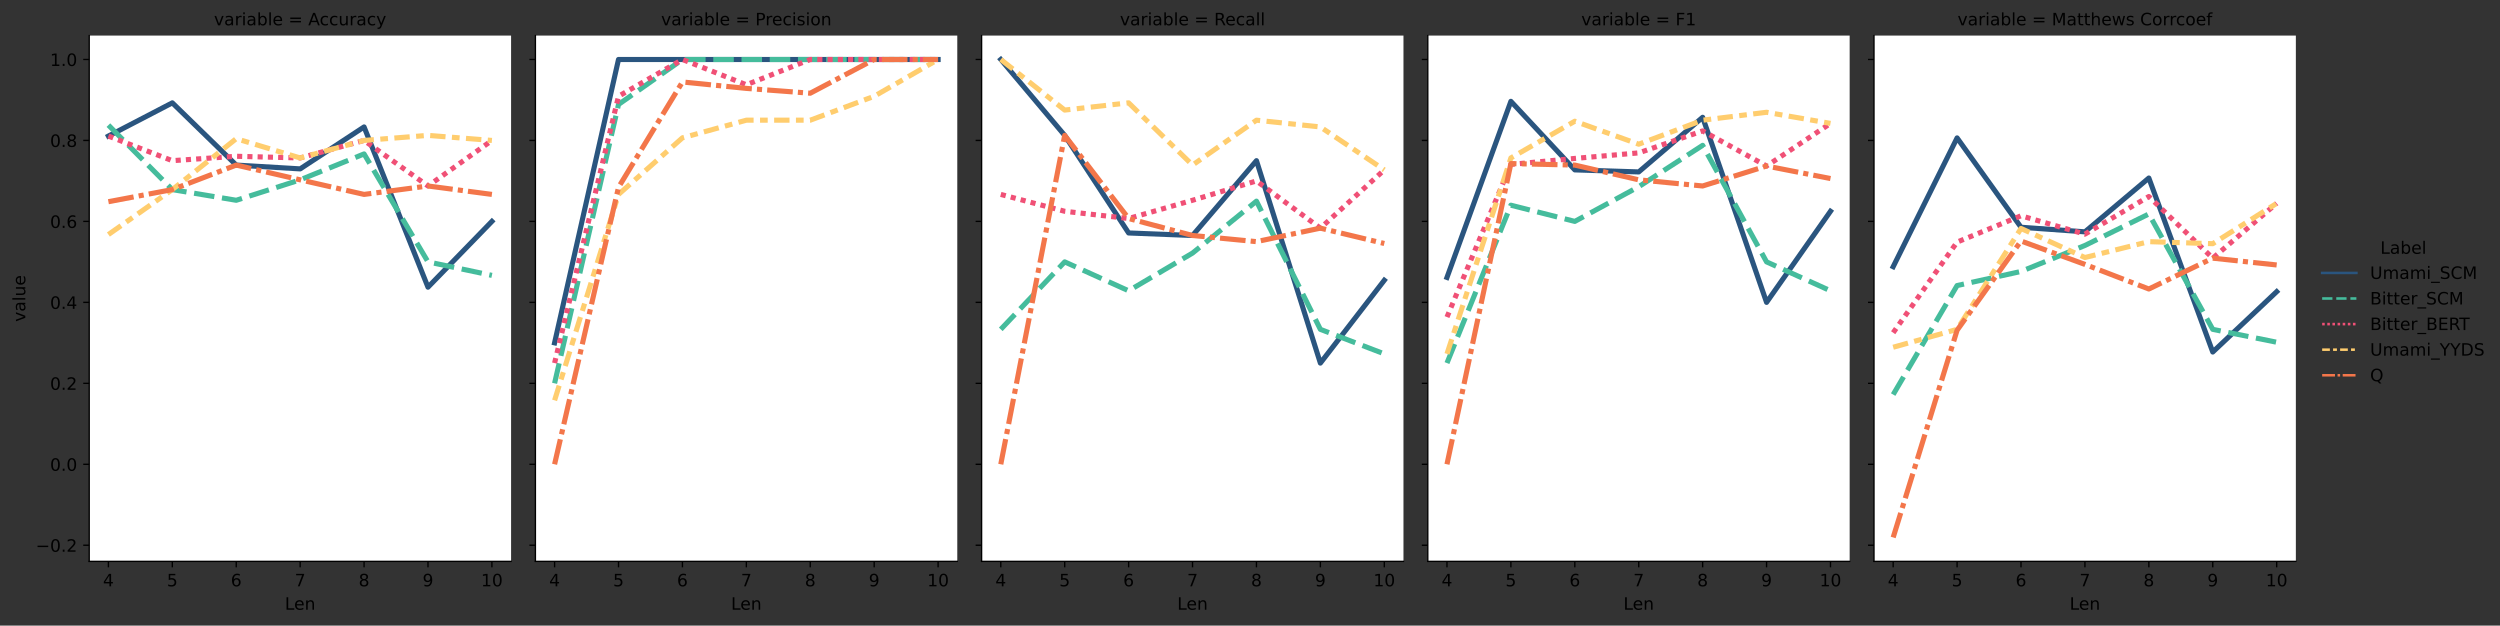 <?xml version="1.0" encoding="utf-8" standalone="no"?>
<!DOCTYPE svg PUBLIC "-//W3C//DTD SVG 1.1//EN"
  "http://www.w3.org/Graphics/SVG/1.1/DTD/svg11.dtd">
<!-- Created with matplotlib (https://matplotlib.org/) -->
<svg height="365.755pt" version="1.1" viewBox="0 0 1461.605 365.755" width="1461.605pt" xmlns="http://www.w3.org/2000/svg" xmlns:xlink="http://www.w3.org/1999/xlink">
 <rect x="0" y="0" width="1461.605" height="365.755" fill="#333333" stroke="none"/>
 <defs>
  <style type="text/css">*{stroke-linecap:butt;stroke-linejoin:round;}</style>
 </defs>
 <g id="figure_1">
  <g id="patch_1">
   <path d="M 0 365.755 
L 1461.605 365.755 
L 1461.605 -0 
L 0 -0 
z
" style="fill:none;"/>
  </g>
  <g id="axes_1">
   <g id="patch_2">
    <path d="M 52.161 328.198 
L 298.801 328.198 
L 298.801 20.798 
L 52.161 20.798 
z
" style="fill:#ffffff;"/>
   </g>
   <g id="matplotlib.axis_1">
    <g id="xtick_1">
     <g id="line2d_1">
      <defs>
       <path d="M 0 0 
L 0 3.5 
" id="m2a75d4d169" style="stroke:#000000;stroke-width:0.8;"/>
      </defs>
      <g>
       <use style="stroke:#000000;stroke-width:0.8;" x="63.372" xlink:href="#m2a75d4d169" y="328.198"/>
      </g>
     </g>
     <g id="text_1">
      <!-- 4 -->
      <g transform="translate(60.191 342.797)scale(0.1 -0.1)">
       <defs>
        <path d="M 37.797 64.312 
L 12.891 25.391 
L 37.797 25.391 
z
M 35.203 72.906 
L 47.609 72.906 
L 47.609 25.391 
L 58.016 25.391 
L 58.016 17.188 
L 47.609 17.188 
L 47.609 0 
L 37.797 0 
L 37.797 17.188 
L 4.891 17.188 
L 4.891 26.703 
z
" id="DejaVuSans-52"/>
       </defs>
       <use xlink:href="#DejaVuSans-52"/>
      </g>
     </g>
    </g>
    <g id="xtick_2">
     <g id="line2d_2">
      <g>
       <use style="stroke:#000000;stroke-width:0.8;" x="100.741" xlink:href="#m2a75d4d169" y="328.198"/>
      </g>
     </g>
     <g id="text_2">
      <!-- 5 -->
      <g transform="translate(97.56 342.797)scale(0.1 -0.1)">
       <defs>
        <path d="M 10.797 72.906 
L 49.516 72.906 
L 49.516 64.594 
L 19.828 64.594 
L 19.828 46.734 
Q 21.969 47.469 24.109 47.828 
Q 26.266 48.188 28.422 48.188 
Q 40.625 48.188 47.75 41.5 
Q 54.891 34.812 54.891 23.391 
Q 54.891 11.625 47.562 5.094 
Q 40.234 -1.422 26.906 -1.422 
Q 22.312 -1.422 17.547 -0.641 
Q 12.797 0.141 7.719 1.703 
L 7.719 11.625 
Q 12.109 9.234 16.797 8.062 
Q 21.484 6.891 26.703 6.891 
Q 35.156 6.891 40.078 11.328 
Q 45.016 15.766 45.016 23.391 
Q 45.016 31 40.078 35.438 
Q 35.156 39.891 26.703 39.891 
Q 22.75 39.891 18.812 39.016 
Q 14.891 38.141 10.797 36.281 
z
" id="DejaVuSans-53"/>
       </defs>
       <use xlink:href="#DejaVuSans-53"/>
      </g>
     </g>
    </g>
    <g id="xtick_3">
     <g id="line2d_3">
      <g>
       <use style="stroke:#000000;stroke-width:0.8;" x="138.111" xlink:href="#m2a75d4d169" y="328.198"/>
      </g>
     </g>
     <g id="text_3">
      <!-- 6 -->
      <g transform="translate(134.93 342.797)scale(0.1 -0.1)">
       <defs>
        <path d="M 33.016 40.375 
Q 26.375 40.375 22.484 35.828 
Q 18.609 31.297 18.609 23.391 
Q 18.609 15.531 22.484 10.953 
Q 26.375 6.391 33.016 6.391 
Q 39.656 6.391 43.531 10.953 
Q 47.406 15.531 47.406 23.391 
Q 47.406 31.297 43.531 35.828 
Q 39.656 40.375 33.016 40.375 
z
M 52.594 71.297 
L 52.594 62.312 
Q 48.875 64.062 45.094 64.984 
Q 41.312 65.922 37.594 65.922 
Q 27.828 65.922 22.672 59.328 
Q 17.531 52.734 16.797 39.406 
Q 19.672 43.656 24.016 45.922 
Q 28.375 48.188 33.594 48.188 
Q 44.578 48.188 50.953 41.516 
Q 57.328 34.859 57.328 23.391 
Q 57.328 12.156 50.688 5.359 
Q 44.047 -1.422 33.016 -1.422 
Q 20.359 -1.422 13.672 8.266 
Q 6.984 17.969 6.984 36.375 
Q 6.984 53.656 15.188 63.938 
Q 23.391 74.219 37.203 74.219 
Q 40.922 74.219 44.703 73.484 
Q 48.484 72.75 52.594 71.297 
z
" id="DejaVuSans-54"/>
       </defs>
       <use xlink:href="#DejaVuSans-54"/>
      </g>
     </g>
    </g>
    <g id="xtick_4">
     <g id="line2d_4">
      <g>
       <use style="stroke:#000000;stroke-width:0.8;" x="175.481" xlink:href="#m2a75d4d169" y="328.198"/>
      </g>
     </g>
     <g id="text_4">
      <!-- 7 -->
      <g transform="translate(172.3 342.797)scale(0.1 -0.1)">
       <defs>
        <path d="M 8.203 72.906 
L 55.078 72.906 
L 55.078 68.703 
L 28.609 0 
L 18.312 0 
L 43.219 64.594 
L 8.203 64.594 
z
" id="DejaVuSans-55"/>
       </defs>
       <use xlink:href="#DejaVuSans-55"/>
      </g>
     </g>
    </g>
    <g id="xtick_5">
     <g id="line2d_5">
      <g>
       <use style="stroke:#000000;stroke-width:0.8;" x="212.85" xlink:href="#m2a75d4d169" y="328.198"/>
      </g>
     </g>
     <g id="text_5">
      <!-- 8 -->
      <g transform="translate(209.669 342.797)scale(0.1 -0.1)">
       <defs>
        <path d="M 31.781 34.625 
Q 24.75 34.625 20.719 30.859 
Q 16.703 27.094 16.703 20.516 
Q 16.703 13.922 20.719 10.156 
Q 24.75 6.391 31.781 6.391 
Q 38.812 6.391 42.859 10.172 
Q 46.922 13.969 46.922 20.516 
Q 46.922 27.094 42.891 30.859 
Q 38.875 34.625 31.781 34.625 
z
M 21.922 38.812 
Q 15.578 40.375 12.031 44.719 
Q 8.5 49.078 8.5 55.328 
Q 8.5 64.062 14.719 69.141 
Q 20.953 74.219 31.781 74.219 
Q 42.672 74.219 48.875 69.141 
Q 55.078 64.062 55.078 55.328 
Q 55.078 49.078 51.531 44.719 
Q 48 40.375 41.703 38.812 
Q 48.828 37.156 52.797 32.312 
Q 56.781 27.484 56.781 20.516 
Q 56.781 9.906 50.312 4.234 
Q 43.844 -1.422 31.781 -1.422 
Q 19.734 -1.422 13.25 4.234 
Q 6.781 9.906 6.781 20.516 
Q 6.781 27.484 10.781 32.312 
Q 14.797 37.156 21.922 38.812 
z
M 18.312 54.391 
Q 18.312 48.734 21.844 45.562 
Q 25.391 42.391 31.781 42.391 
Q 38.141 42.391 41.719 45.562 
Q 45.312 48.734 45.312 54.391 
Q 45.312 60.062 41.719 63.234 
Q 38.141 66.406 31.781 66.406 
Q 25.391 66.406 21.844 63.234 
Q 18.312 60.062 18.312 54.391 
z
" id="DejaVuSans-56"/>
       </defs>
       <use xlink:href="#DejaVuSans-56"/>
      </g>
     </g>
    </g>
    <g id="xtick_6">
     <g id="line2d_6">
      <g>
       <use style="stroke:#000000;stroke-width:0.8;" x="250.22" xlink:href="#m2a75d4d169" y="328.198"/>
      </g>
     </g>
     <g id="text_6">
      <!-- 9 -->
      <g transform="translate(247.039 342.797)scale(0.1 -0.1)">
       <defs>
        <path d="M 10.984 1.516 
L 10.984 10.5 
Q 14.703 8.734 18.5 7.812 
Q 22.312 6.891 25.984 6.891 
Q 35.75 6.891 40.891 13.453 
Q 46.047 20.016 46.781 33.406 
Q 43.953 29.203 39.594 26.953 
Q 35.25 24.703 29.984 24.703 
Q 19.047 24.703 12.672 31.312 
Q 6.297 37.938 6.297 49.422 
Q 6.297 60.641 12.938 67.422 
Q 19.578 74.219 30.609 74.219 
Q 43.266 74.219 49.922 64.516 
Q 56.594 54.828 56.594 36.375 
Q 56.594 19.141 48.406 8.859 
Q 40.234 -1.422 26.422 -1.422 
Q 22.703 -1.422 18.891 -0.688 
Q 15.094 0.047 10.984 1.516 
z
M 30.609 32.422 
Q 37.25 32.422 41.125 36.953 
Q 45.016 41.5 45.016 49.422 
Q 45.016 57.281 41.125 61.844 
Q 37.25 66.406 30.609 66.406 
Q 23.969 66.406 20.094 61.844 
Q 16.219 57.281 16.219 49.422 
Q 16.219 41.5 20.094 36.953 
Q 23.969 32.422 30.609 32.422 
z
" id="DejaVuSans-57"/>
       </defs>
       <use xlink:href="#DejaVuSans-57"/>
      </g>
     </g>
    </g>
    <g id="xtick_7">
     <g id="line2d_7">
      <g>
       <use style="stroke:#000000;stroke-width:0.8;" x="287.59" xlink:href="#m2a75d4d169" y="328.198"/>
      </g>
     </g>
     <g id="text_7">
      <!-- 10 -->
      <g transform="translate(281.227 342.797)scale(0.1 -0.1)">
       <defs>
        <path d="M 12.406 8.297 
L 28.516 8.297 
L 28.516 63.922 
L 10.984 60.406 
L 10.984 69.391 
L 28.422 72.906 
L 38.281 72.906 
L 38.281 8.297 
L 54.391 8.297 
L 54.391 0 
L 12.406 0 
z
" id="DejaVuSans-49"/>
        <path d="M 31.781 66.406 
Q 24.172 66.406 20.328 58.906 
Q 16.5 51.422 16.5 36.375 
Q 16.5 21.391 20.328 13.891 
Q 24.172 6.391 31.781 6.391 
Q 39.453 6.391 43.281 13.891 
Q 47.125 21.391 47.125 36.375 
Q 47.125 51.422 43.281 58.906 
Q 39.453 66.406 31.781 66.406 
z
M 31.781 74.219 
Q 44.047 74.219 50.516 64.516 
Q 56.984 54.828 56.984 36.375 
Q 56.984 17.969 50.516 8.266 
Q 44.047 -1.422 31.781 -1.422 
Q 19.531 -1.422 13.062 8.266 
Q 6.594 17.969 6.594 36.375 
Q 6.594 54.828 13.062 64.516 
Q 19.531 74.219 31.781 74.219 
z
" id="DejaVuSans-48"/>
       </defs>
       <use xlink:href="#DejaVuSans-49"/>
       <use x="63.623" xlink:href="#DejaVuSans-48"/>
      </g>
     </g>
    </g>
    <g id="text_8">
     <!-- Len -->
     <g transform="translate(166.537 356.475)scale(0.1 -0.1)">
      <defs>
       <path d="M 9.812 72.906 
L 19.672 72.906 
L 19.672 8.297 
L 55.172 8.297 
L 55.172 0 
L 9.812 0 
z
" id="DejaVuSans-76"/>
       <path d="M 56.203 29.594 
L 56.203 25.203 
L 14.891 25.203 
Q 15.484 15.922 20.484 11.062 
Q 25.484 6.203 34.422 6.203 
Q 39.594 6.203 44.453 7.469 
Q 49.312 8.734 54.109 11.281 
L 54.109 2.781 
Q 49.266 0.734 44.188 -0.344 
Q 39.109 -1.422 33.891 -1.422 
Q 20.797 -1.422 13.156 6.188 
Q 5.516 13.812 5.516 26.812 
Q 5.516 40.234 12.766 48.109 
Q 20.016 56 32.328 56 
Q 43.359 56 49.781 48.891 
Q 56.203 41.797 56.203 29.594 
z
M 47.219 32.234 
Q 47.125 39.594 43.094 43.984 
Q 39.062 48.391 32.422 48.391 
Q 24.906 48.391 20.391 44.141 
Q 15.875 39.891 15.188 32.172 
z
" id="DejaVuSans-101"/>
       <path d="M 54.891 33.016 
L 54.891 0 
L 45.906 0 
L 45.906 32.719 
Q 45.906 40.484 42.875 44.328 
Q 39.844 48.188 33.797 48.188 
Q 26.516 48.188 22.312 43.547 
Q 18.109 38.922 18.109 30.906 
L 18.109 0 
L 9.078 0 
L 9.078 54.688 
L 18.109 54.688 
L 18.109 46.188 
Q 21.344 51.125 25.703 53.562 
Q 30.078 56 35.797 56 
Q 45.219 56 50.047 50.172 
Q 54.891 44.344 54.891 33.016 
z
" id="DejaVuSans-110"/>
      </defs>
      <use xlink:href="#DejaVuSans-76"/>
      <use x="53.963" xlink:href="#DejaVuSans-101"/>
      <use x="115.486" xlink:href="#DejaVuSans-110"/>
     </g>
    </g>
   </g>
   <g id="matplotlib.axis_2">
    <g id="ytick_1">
     <g id="line2d_8">
      <defs>
       <path d="M 0 0 
L -3.5 0 
" id="m87902036e6" style="stroke:#000000;stroke-width:0.8;"/>
      </defs>
      <g>
       <use style="stroke:#000000;stroke-width:0.8;" x="52.161" xlink:href="#m87902036e6" y="318.776"/>
      </g>
     </g>
     <g id="text_9">
      <!-- −0.2 -->
      <g transform="translate(20.878 322.575)scale(0.1 -0.1)">
       <defs>
        <path d="M 10.594 35.5 
L 73.188 35.5 
L 73.188 27.203 
L 10.594 27.203 
z
" id="DejaVuSans-8722"/>
        <path d="M 10.688 12.406 
L 21 12.406 
L 21 0 
L 10.688 0 
z
" id="DejaVuSans-46"/>
        <path d="M 19.188 8.297 
L 53.609 8.297 
L 53.609 0 
L 7.328 0 
L 7.328 8.297 
Q 12.938 14.109 22.625 23.891 
Q 32.328 33.688 34.812 36.531 
Q 39.547 41.844 41.422 45.531 
Q 43.312 49.219 43.312 52.781 
Q 43.312 58.594 39.234 62.25 
Q 35.156 65.922 28.609 65.922 
Q 23.969 65.922 18.812 64.312 
Q 13.672 62.703 7.812 59.422 
L 7.812 69.391 
Q 13.766 71.781 18.938 73 
Q 24.125 74.219 28.422 74.219 
Q 39.75 74.219 46.484 68.547 
Q 53.219 62.891 53.219 53.422 
Q 53.219 48.922 51.531 44.891 
Q 49.859 40.875 45.406 35.406 
Q 44.188 33.984 37.641 27.219 
Q 31.109 20.453 19.188 8.297 
z
" id="DejaVuSans-50"/>
       </defs>
       <use xlink:href="#DejaVuSans-8722"/>
       <use x="83.789" xlink:href="#DejaVuSans-48"/>
       <use x="147.412" xlink:href="#DejaVuSans-46"/>
       <use x="179.199" xlink:href="#DejaVuSans-50"/>
      </g>
     </g>
    </g>
    <g id="ytick_2">
     <g id="line2d_9">
      <g>
       <use style="stroke:#000000;stroke-width:0.8;" x="52.161" xlink:href="#m87902036e6" y="271.442"/>
      </g>
     </g>
     <g id="text_10">
      <!-- 0.0 -->
      <g transform="translate(29.258 275.241)scale(0.1 -0.1)">
       <use xlink:href="#DejaVuSans-48"/>
       <use x="63.623" xlink:href="#DejaVuSans-46"/>
       <use x="95.41" xlink:href="#DejaVuSans-48"/>
      </g>
     </g>
    </g>
    <g id="ytick_3">
     <g id="line2d_10">
      <g>
       <use style="stroke:#000000;stroke-width:0.8;" x="52.161" xlink:href="#m87902036e6" y="224.107"/>
      </g>
     </g>
     <g id="text_11">
      <!-- 0.2 -->
      <g transform="translate(29.258 227.907)scale(0.1 -0.1)">
       <use xlink:href="#DejaVuSans-48"/>
       <use x="63.623" xlink:href="#DejaVuSans-46"/>
       <use x="95.41" xlink:href="#DejaVuSans-50"/>
      </g>
     </g>
    </g>
    <g id="ytick_4">
     <g id="line2d_11">
      <g>
       <use style="stroke:#000000;stroke-width:0.8;" x="52.161" xlink:href="#m87902036e6" y="176.773"/>
      </g>
     </g>
     <g id="text_12">
      <!-- 0.4 -->
      <g transform="translate(29.258 180.573)scale(0.1 -0.1)">
       <use xlink:href="#DejaVuSans-48"/>
       <use x="63.623" xlink:href="#DejaVuSans-46"/>
       <use x="95.41" xlink:href="#DejaVuSans-52"/>
      </g>
     </g>
    </g>
    <g id="ytick_5">
     <g id="line2d_12">
      <g>
       <use style="stroke:#000000;stroke-width:0.8;" x="52.161" xlink:href="#m87902036e6" y="129.439"/>
      </g>
     </g>
     <g id="text_13">
      <!-- 0.6 -->
      <g transform="translate(29.258 133.239)scale(0.1 -0.1)">
       <use xlink:href="#DejaVuSans-48"/>
       <use x="63.623" xlink:href="#DejaVuSans-46"/>
       <use x="95.41" xlink:href="#DejaVuSans-54"/>
      </g>
     </g>
    </g>
    <g id="ytick_6">
     <g id="line2d_13">
      <g>
       <use style="stroke:#000000;stroke-width:0.8;" x="52.161" xlink:href="#m87902036e6" y="82.105"/>
      </g>
     </g>
     <g id="text_14">
      <!-- 0.8 -->
      <g transform="translate(29.258 85.904)scale(0.1 -0.1)">
       <use xlink:href="#DejaVuSans-48"/>
       <use x="63.623" xlink:href="#DejaVuSans-46"/>
       <use x="95.41" xlink:href="#DejaVuSans-56"/>
      </g>
     </g>
    </g>
    <g id="ytick_7">
     <g id="line2d_14">
      <g>
       <use style="stroke:#000000;stroke-width:0.8;" x="52.161" xlink:href="#m87902036e6" y="34.771"/>
      </g>
     </g>
     <g id="text_15">
      <!-- 1.0 -->
      <g transform="translate(29.258 38.57)scale(0.1 -0.1)">
       <use xlink:href="#DejaVuSans-49"/>
       <use x="63.623" xlink:href="#DejaVuSans-46"/>
       <use x="95.41" xlink:href="#DejaVuSans-48"/>
      </g>
     </g>
    </g>
    <g id="text_16">
     <!-- value -->
     <g transform="translate(14.798 188.156)rotate(-90)scale(0.1 -0.1)">
      <defs>
       <path d="M 2.984 54.688 
L 12.5 54.688 
L 29.594 8.797 
L 46.688 54.688 
L 56.203 54.688 
L 35.688 0 
L 23.484 0 
z
" id="DejaVuSans-118"/>
       <path d="M 34.281 27.484 
Q 23.391 27.484 19.188 25 
Q 14.984 22.516 14.984 16.5 
Q 14.984 11.719 18.141 8.906 
Q 21.297 6.109 26.703 6.109 
Q 34.188 6.109 38.703 11.406 
Q 43.219 16.703 43.219 25.484 
L 43.219 27.484 
z
M 52.203 31.203 
L 52.203 0 
L 43.219 0 
L 43.219 8.297 
Q 40.141 3.328 35.547 0.953 
Q 30.953 -1.422 24.312 -1.422 
Q 15.922 -1.422 10.953 3.297 
Q 6 8.016 6 15.922 
Q 6 25.141 12.172 29.828 
Q 18.359 34.516 30.609 34.516 
L 43.219 34.516 
L 43.219 35.406 
Q 43.219 41.609 39.141 45 
Q 35.062 48.391 27.688 48.391 
Q 23 48.391 18.547 47.266 
Q 14.109 46.141 10.016 43.891 
L 10.016 52.203 
Q 14.938 54.109 19.578 55.047 
Q 24.219 56 28.609 56 
Q 40.484 56 46.344 49.844 
Q 52.203 43.703 52.203 31.203 
z
" id="DejaVuSans-97"/>
       <path d="M 9.422 75.984 
L 18.406 75.984 
L 18.406 0 
L 9.422 0 
z
" id="DejaVuSans-108"/>
       <path d="M 8.5 21.578 
L 8.5 54.688 
L 17.484 54.688 
L 17.484 21.922 
Q 17.484 14.156 20.5 10.266 
Q 23.531 6.391 29.594 6.391 
Q 36.859 6.391 41.078 11.031 
Q 45.312 15.672 45.312 23.688 
L 45.312 54.688 
L 54.297 54.688 
L 54.297 0 
L 45.312 0 
L 45.312 8.406 
Q 42.047 3.422 37.719 1 
Q 33.406 -1.422 27.688 -1.422 
Q 18.266 -1.422 13.375 4.438 
Q 8.5 10.297 8.5 21.578 
z
M 31.109 56 
z
" id="DejaVuSans-117"/>
      </defs>
      <use xlink:href="#DejaVuSans-118"/>
      <use x="59.18" xlink:href="#DejaVuSans-97"/>
      <use x="120.459" xlink:href="#DejaVuSans-108"/>
      <use x="148.242" xlink:href="#DejaVuSans-117"/>
      <use x="211.621" xlink:href="#DejaVuSans-101"/>
     </g>
    </g>
   </g>
   <g id="line2d_15">
    <path clip-path="url(#p3422e76a1a)" d="M 63.372 79.547 
L 100.741 60.129 
L 138.111 96.511 
L 175.481 98.736 
L 212.85 74.216 
L 250.22 167.898 
L 287.59 129.439 
" style="fill:none;stroke:#2a557f;stroke-linecap:square;stroke-width:3;"/>
   </g>
   <g id="line2d_16">
    <path clip-path="url(#p3422e76a1a)" d="M 63.372 73.15 
L 100.741 110.844 
L 138.111 117.091 
L 175.481 105.133 
L 212.85 89.994 
L 250.22 153.106 
L 287.59 160.995 
" style="fill:none;stroke:#45bc9c;stroke-dasharray:12,4.5;stroke-dashoffset:0;stroke-width:3;"/>
   </g>
   <g id="line2d_17">
    <path clip-path="url(#p3422e76a1a)" d="M 63.372 79.547 
L 100.741 93.939 
L 138.111 91.366 
L 175.481 92.34 
L 212.85 82.105 
L 250.22 108.731 
L 287.59 82.105 
" style="fill:none;stroke:#f05076;stroke-dasharray:3,3;stroke-dashoffset:0;stroke-width:3;"/>
   </g>
   <g id="line2d_18">
    <path clip-path="url(#p3422e76a1a)" d="M 63.372 137.115 
L 100.741 110.844 
L 138.111 81.076 
L 175.481 92.34 
L 212.85 82.105 
L 250.22 79.147 
L 287.59 82.105 
" style="fill:none;stroke:#ffcd6e;stroke-dasharray:9,3.75,4.5,3.75;stroke-dashoffset:0;stroke-width:3;"/>
   </g>
   <g id="line2d_19">
    <path clip-path="url(#p3422e76a1a)" d="M 63.372 117.926 
L 100.741 110.844 
L 138.111 96.511 
L 175.481 105.133 
L 212.85 113.661 
L 250.22 108.731 
L 287.59 113.661 
" style="fill:none;stroke:#f3764a;stroke-dasharray:15,3,3,3;stroke-dashoffset:0;stroke-width:3;"/>
   </g>
   <g id="line2d_20"/>
   <g id="line2d_21"/>
   <g id="line2d_22"/>
   <g id="line2d_23"/>
   <g id="line2d_24"/>
   <g id="patch_3">
    <path d="M 52.161 328.198 
L 52.161 20.798 
" style="fill:none;stroke:#000000;stroke-linecap:square;stroke-linejoin:miter;stroke-width:0.8;"/>
   </g>
   <g id="patch_4">
    <path d="M 52.161 328.198 
L 298.801 328.198 
" style="fill:none;stroke:#000000;stroke-linecap:square;stroke-linejoin:miter;stroke-width:0.8;"/>
   </g>
   <g id="text_17">
    <!-- variable = Accuracy -->
    <g transform="translate(125.113 14.798)scale(0.1 -0.1)">
     <defs>
      <path d="M 41.109 46.297 
Q 39.594 47.172 37.812 47.578 
Q 36.031 48 33.891 48 
Q 26.266 48 22.188 43.047 
Q 18.109 38.094 18.109 28.812 
L 18.109 0 
L 9.078 0 
L 9.078 54.688 
L 18.109 54.688 
L 18.109 46.188 
Q 20.953 51.172 25.484 53.578 
Q 30.031 56 36.531 56 
Q 37.453 56 38.578 55.875 
Q 39.703 55.766 41.062 55.516 
z
" id="DejaVuSans-114"/>
      <path d="M 9.422 54.688 
L 18.406 54.688 
L 18.406 0 
L 9.422 0 
z
M 9.422 75.984 
L 18.406 75.984 
L 18.406 64.594 
L 9.422 64.594 
z
" id="DejaVuSans-105"/>
      <path d="M 48.688 27.297 
Q 48.688 37.203 44.609 42.844 
Q 40.531 48.484 33.406 48.484 
Q 26.266 48.484 22.188 42.844 
Q 18.109 37.203 18.109 27.297 
Q 18.109 17.391 22.188 11.75 
Q 26.266 6.109 33.406 6.109 
Q 40.531 6.109 44.609 11.75 
Q 48.688 17.391 48.688 27.297 
z
M 18.109 46.391 
Q 20.953 51.266 25.266 53.625 
Q 29.594 56 35.594 56 
Q 45.562 56 51.781 48.094 
Q 58.016 40.188 58.016 27.297 
Q 58.016 14.406 51.781 6.484 
Q 45.562 -1.422 35.594 -1.422 
Q 29.594 -1.422 25.266 0.953 
Q 20.953 3.328 18.109 8.203 
L 18.109 0 
L 9.078 0 
L 9.078 75.984 
L 18.109 75.984 
z
" id="DejaVuSans-98"/>
      <path id="DejaVuSans-32"/>
      <path d="M 10.594 45.406 
L 73.188 45.406 
L 73.188 37.203 
L 10.594 37.203 
z
M 10.594 25.484 
L 73.188 25.484 
L 73.188 17.188 
L 10.594 17.188 
z
" id="DejaVuSans-61"/>
      <path d="M 34.188 63.188 
L 20.797 26.906 
L 47.609 26.906 
z
M 28.609 72.906 
L 39.797 72.906 
L 67.578 0 
L 57.328 0 
L 50.688 18.703 
L 17.828 18.703 
L 11.188 0 
L 0.781 0 
z
" id="DejaVuSans-65"/>
      <path d="M 48.781 52.594 
L 48.781 44.188 
Q 44.969 46.297 41.141 47.344 
Q 37.312 48.391 33.406 48.391 
Q 24.656 48.391 19.812 42.844 
Q 14.984 37.312 14.984 27.297 
Q 14.984 17.281 19.812 11.734 
Q 24.656 6.203 33.406 6.203 
Q 37.312 6.203 41.141 7.25 
Q 44.969 8.297 48.781 10.406 
L 48.781 2.094 
Q 45.016 0.344 40.984 -0.531 
Q 36.969 -1.422 32.422 -1.422 
Q 20.062 -1.422 12.781 6.344 
Q 5.516 14.109 5.516 27.297 
Q 5.516 40.672 12.859 48.328 
Q 20.219 56 33.016 56 
Q 37.156 56 41.109 55.141 
Q 45.062 54.297 48.781 52.594 
z
" id="DejaVuSans-99"/>
      <path d="M 32.172 -5.078 
Q 28.375 -14.844 24.75 -17.812 
Q 21.141 -20.797 15.094 -20.797 
L 7.906 -20.797 
L 7.906 -13.281 
L 13.188 -13.281 
Q 16.891 -13.281 18.938 -11.516 
Q 21 -9.766 23.484 -3.219 
L 25.094 0.875 
L 2.984 54.688 
L 12.5 54.688 
L 29.594 11.922 
L 46.688 54.688 
L 56.203 54.688 
z
" id="DejaVuSans-121"/>
     </defs>
     <use xlink:href="#DejaVuSans-118"/>
     <use x="59.18" xlink:href="#DejaVuSans-97"/>
     <use x="120.459" xlink:href="#DejaVuSans-114"/>
     <use x="161.572" xlink:href="#DejaVuSans-105"/>
     <use x="189.355" xlink:href="#DejaVuSans-97"/>
     <use x="250.635" xlink:href="#DejaVuSans-98"/>
     <use x="314.111" xlink:href="#DejaVuSans-108"/>
     <use x="341.895" xlink:href="#DejaVuSans-101"/>
     <use x="403.418" xlink:href="#DejaVuSans-32"/>
     <use x="435.205" xlink:href="#DejaVuSans-61"/>
     <use x="518.994" xlink:href="#DejaVuSans-32"/>
     <use x="550.781" xlink:href="#DejaVuSans-65"/>
     <use x="617.439" xlink:href="#DejaVuSans-99"/>
     <use x="672.42" xlink:href="#DejaVuSans-99"/>
     <use x="727.4" xlink:href="#DejaVuSans-117"/>
     <use x="790.779" xlink:href="#DejaVuSans-114"/>
     <use x="831.893" xlink:href="#DejaVuSans-97"/>
     <use x="893.172" xlink:href="#DejaVuSans-99"/>
     <use x="948.152" xlink:href="#DejaVuSans-121"/>
    </g>
   </g>
  </g>
  <g id="axes_2">
   <g id="patch_5">
    <path d="M 313.024 328.198 
L 559.664 328.198 
L 559.664 20.798 
L 313.024 20.798 
z
" style="fill:#ffffff;"/>
   </g>
   <g id="matplotlib.axis_3">
    <g id="xtick_8">
     <g id="line2d_25">
      <g>
       <use style="stroke:#000000;stroke-width:0.8;" x="324.235" xlink:href="#m2a75d4d169" y="328.198"/>
      </g>
     </g>
     <g id="text_18">
      <!-- 4 -->
      <g transform="translate(321.054 342.797)scale(0.1 -0.1)">
       <use xlink:href="#DejaVuSans-52"/>
      </g>
     </g>
    </g>
    <g id="xtick_9">
     <g id="line2d_26">
      <g>
       <use style="stroke:#000000;stroke-width:0.8;" x="361.605" xlink:href="#m2a75d4d169" y="328.198"/>
      </g>
     </g>
     <g id="text_19">
      <!-- 5 -->
      <g transform="translate(358.423 342.797)scale(0.1 -0.1)">
       <use xlink:href="#DejaVuSans-53"/>
      </g>
     </g>
    </g>
    <g id="xtick_10">
     <g id="line2d_27">
      <g>
       <use style="stroke:#000000;stroke-width:0.8;" x="398.974" xlink:href="#m2a75d4d169" y="328.198"/>
      </g>
     </g>
     <g id="text_20">
      <!-- 6 -->
      <g transform="translate(395.793 342.797)scale(0.1 -0.1)">
       <use xlink:href="#DejaVuSans-54"/>
      </g>
     </g>
    </g>
    <g id="xtick_11">
     <g id="line2d_28">
      <g>
       <use style="stroke:#000000;stroke-width:0.8;" x="436.344" xlink:href="#m2a75d4d169" y="328.198"/>
      </g>
     </g>
     <g id="text_21">
      <!-- 7 -->
      <g transform="translate(433.163 342.797)scale(0.1 -0.1)">
       <use xlink:href="#DejaVuSans-55"/>
      </g>
     </g>
    </g>
    <g id="xtick_12">
     <g id="line2d_29">
      <g>
       <use style="stroke:#000000;stroke-width:0.8;" x="473.714" xlink:href="#m2a75d4d169" y="328.198"/>
      </g>
     </g>
     <g id="text_22">
      <!-- 8 -->
      <g transform="translate(470.532 342.797)scale(0.1 -0.1)">
       <use xlink:href="#DejaVuSans-56"/>
      </g>
     </g>
    </g>
    <g id="xtick_13">
     <g id="line2d_30">
      <g>
       <use style="stroke:#000000;stroke-width:0.8;" x="511.083" xlink:href="#m2a75d4d169" y="328.198"/>
      </g>
     </g>
     <g id="text_23">
      <!-- 9 -->
      <g transform="translate(507.902 342.797)scale(0.1 -0.1)">
       <use xlink:href="#DejaVuSans-57"/>
      </g>
     </g>
    </g>
    <g id="xtick_14">
     <g id="line2d_31">
      <g>
       <use style="stroke:#000000;stroke-width:0.8;" x="548.453" xlink:href="#m2a75d4d169" y="328.198"/>
      </g>
     </g>
     <g id="text_24">
      <!-- 10 -->
      <g transform="translate(542.09 342.797)scale(0.1 -0.1)">
       <use xlink:href="#DejaVuSans-49"/>
       <use x="63.623" xlink:href="#DejaVuSans-48"/>
      </g>
     </g>
    </g>
    <g id="text_25">
     <!-- Len -->
     <g transform="translate(427.4 356.475)scale(0.1 -0.1)">
      <use xlink:href="#DejaVuSans-76"/>
      <use x="53.963" xlink:href="#DejaVuSans-101"/>
      <use x="115.486" xlink:href="#DejaVuSans-110"/>
     </g>
    </g>
   </g>
   <g id="matplotlib.axis_4">
    <g id="ytick_8">
     <g id="line2d_32">
      <g>
       <use style="stroke:#000000;stroke-width:0.8;" x="313.024" xlink:href="#m87902036e6" y="318.776"/>
      </g>
     </g>
    </g>
    <g id="ytick_9">
     <g id="line2d_33">
      <g>
       <use style="stroke:#000000;stroke-width:0.8;" x="313.024" xlink:href="#m87902036e6" y="271.442"/>
      </g>
     </g>
    </g>
    <g id="ytick_10">
     <g id="line2d_34">
      <g>
       <use style="stroke:#000000;stroke-width:0.8;" x="313.024" xlink:href="#m87902036e6" y="224.107"/>
      </g>
     </g>
    </g>
    <g id="ytick_11">
     <g id="line2d_35">
      <g>
       <use style="stroke:#000000;stroke-width:0.8;" x="313.024" xlink:href="#m87902036e6" y="176.773"/>
      </g>
     </g>
    </g>
    <g id="ytick_12">
     <g id="line2d_36">
      <g>
       <use style="stroke:#000000;stroke-width:0.8;" x="313.024" xlink:href="#m87902036e6" y="129.439"/>
      </g>
     </g>
    </g>
    <g id="ytick_13">
     <g id="line2d_37">
      <g>
       <use style="stroke:#000000;stroke-width:0.8;" x="313.024" xlink:href="#m87902036e6" y="82.105"/>
      </g>
     </g>
    </g>
    <g id="ytick_14">
     <g id="line2d_38">
      <g>
       <use style="stroke:#000000;stroke-width:0.8;" x="313.024" xlink:href="#m87902036e6" y="34.771"/>
      </g>
     </g>
    </g>
   </g>
   <g id="line2d_39">
    <path clip-path="url(#p8c348d4ef7)" d="M 324.235 200.44 
L 361.605 34.771 
L 398.974 34.771 
L 436.344 34.771 
L 473.714 34.771 
L 511.083 34.771 
L 548.453 34.771 
" style="fill:none;stroke:#2a557f;stroke-linecap:square;stroke-width:3;"/>
   </g>
   <g id="line2d_40">
    <path clip-path="url(#p8c348d4ef7)" d="M 324.235 224.107 
L 361.605 61.068 
L 398.974 34.771 
L 436.344 34.771 
L 473.714 34.771 
L 511.083 34.771 
L 548.453 34.771 
" style="fill:none;stroke:#45bc9c;stroke-dasharray:12,4.5;stroke-dashoffset:0;stroke-width:3;"/>
   </g>
   <g id="line2d_41">
    <path clip-path="url(#p8c348d4ef7)" d="M 324.235 212.274 
L 361.605 56.287 
L 398.974 34.771 
L 436.344 49.563 
L 473.714 34.771 
L 511.083 34.771 
L 548.453 34.771 
" style="fill:none;stroke:#f05076;stroke-dasharray:3,3;stroke-dashoffset:0;stroke-width:3;"/>
   </g>
   <g id="line2d_42">
    <path clip-path="url(#p8c348d4ef7)" d="M 324.235 234.073 
L 361.605 113.661 
L 398.974 80.578 
L 436.344 70.272 
L 473.714 70.272 
L 511.083 56.287 
L 548.453 34.771 
" style="fill:none;stroke:#ffcd6e;stroke-dasharray:9,3.75,4.5,3.75;stroke-dashoffset:0;stroke-width:3;"/>
   </g>
   <g id="line2d_43">
    <path clip-path="url(#p8c348d4ef7)" d="M 324.235 271.442 
L 361.605 109.509 
L 398.974 47.92 
L 436.344 51.676 
L 473.714 54.494 
L 511.083 34.771 
L 548.453 34.771 
" style="fill:none;stroke:#f3764a;stroke-dasharray:15,3,3,3;stroke-dashoffset:0;stroke-width:3;"/>
   </g>
   <g id="patch_6">
    <path d="M 313.024 328.198 
L 313.024 20.798 
" style="fill:none;stroke:#000000;stroke-linecap:square;stroke-linejoin:miter;stroke-width:0.8;"/>
   </g>
   <g id="patch_7">
    <path d="M 313.024 328.198 
L 559.664 328.198 
" style="fill:none;stroke:#000000;stroke-linecap:square;stroke-linejoin:miter;stroke-width:0.8;"/>
   </g>
   <g id="text_26">
    <!-- variable = Precision -->
    <g transform="translate(386.497 14.798)scale(0.1 -0.1)">
     <defs>
      <path d="M 19.672 64.797 
L 19.672 37.406 
L 32.078 37.406 
Q 38.969 37.406 42.719 40.969 
Q 46.484 44.531 46.484 51.125 
Q 46.484 57.672 42.719 61.234 
Q 38.969 64.797 32.078 64.797 
z
M 9.812 72.906 
L 32.078 72.906 
Q 44.344 72.906 50.609 67.359 
Q 56.891 61.812 56.891 51.125 
Q 56.891 40.328 50.609 34.812 
Q 44.344 29.297 32.078 29.297 
L 19.672 29.297 
L 19.672 0 
L 9.812 0 
z
" id="DejaVuSans-80"/>
      <path d="M 44.281 53.078 
L 44.281 44.578 
Q 40.484 46.531 36.375 47.5 
Q 32.281 48.484 27.875 48.484 
Q 21.188 48.484 17.844 46.438 
Q 14.5 44.391 14.5 40.281 
Q 14.5 37.156 16.891 35.375 
Q 19.281 33.594 26.516 31.984 
L 29.594 31.297 
Q 39.156 29.25 43.188 25.516 
Q 47.219 21.781 47.219 15.094 
Q 47.219 7.469 41.188 3.016 
Q 35.156 -1.422 24.609 -1.422 
Q 20.219 -1.422 15.453 -0.562 
Q 10.688 0.297 5.422 2 
L 5.422 11.281 
Q 10.406 8.688 15.234 7.391 
Q 20.062 6.109 24.812 6.109 
Q 31.156 6.109 34.562 8.281 
Q 37.984 10.453 37.984 14.406 
Q 37.984 18.062 35.516 20.016 
Q 33.062 21.969 24.703 23.781 
L 21.578 24.516 
Q 13.234 26.266 9.516 29.906 
Q 5.812 33.547 5.812 39.891 
Q 5.812 47.609 11.281 51.797 
Q 16.75 56 26.812 56 
Q 31.781 56 36.172 55.266 
Q 40.578 54.547 44.281 53.078 
z
" id="DejaVuSans-115"/>
      <path d="M 30.609 48.391 
Q 23.391 48.391 19.188 42.75 
Q 14.984 37.109 14.984 27.297 
Q 14.984 17.484 19.156 11.844 
Q 23.344 6.203 30.609 6.203 
Q 37.797 6.203 41.984 11.859 
Q 46.188 17.531 46.188 27.297 
Q 46.188 37.016 41.984 42.703 
Q 37.797 48.391 30.609 48.391 
z
M 30.609 56 
Q 42.328 56 49.016 48.375 
Q 55.719 40.766 55.719 27.297 
Q 55.719 13.875 49.016 6.219 
Q 42.328 -1.422 30.609 -1.422 
Q 18.844 -1.422 12.172 6.219 
Q 5.516 13.875 5.516 27.297 
Q 5.516 40.766 12.172 48.375 
Q 18.844 56 30.609 56 
z
" id="DejaVuSans-111"/>
     </defs>
     <use xlink:href="#DejaVuSans-118"/>
     <use x="59.18" xlink:href="#DejaVuSans-97"/>
     <use x="120.459" xlink:href="#DejaVuSans-114"/>
     <use x="161.572" xlink:href="#DejaVuSans-105"/>
     <use x="189.355" xlink:href="#DejaVuSans-97"/>
     <use x="250.635" xlink:href="#DejaVuSans-98"/>
     <use x="314.111" xlink:href="#DejaVuSans-108"/>
     <use x="341.895" xlink:href="#DejaVuSans-101"/>
     <use x="403.418" xlink:href="#DejaVuSans-32"/>
     <use x="435.205" xlink:href="#DejaVuSans-61"/>
     <use x="518.994" xlink:href="#DejaVuSans-32"/>
     <use x="550.781" xlink:href="#DejaVuSans-80"/>
     <use x="609.334" xlink:href="#DejaVuSans-114"/>
     <use x="648.197" xlink:href="#DejaVuSans-101"/>
     <use x="709.721" xlink:href="#DejaVuSans-99"/>
     <use x="764.701" xlink:href="#DejaVuSans-105"/>
     <use x="792.484" xlink:href="#DejaVuSans-115"/>
     <use x="844.584" xlink:href="#DejaVuSans-105"/>
     <use x="872.367" xlink:href="#DejaVuSans-111"/>
     <use x="933.549" xlink:href="#DejaVuSans-110"/>
    </g>
   </g>
  </g>
  <g id="axes_3">
   <g id="patch_8">
    <path d="M 573.887 328.198 
L 820.527 328.198 
L 820.527 20.798 
L 573.887 20.798 
z
" style="fill:#ffffff;"/>
   </g>
   <g id="matplotlib.axis_5">
    <g id="xtick_15">
     <g id="line2d_44">
      <g>
       <use style="stroke:#000000;stroke-width:0.8;" x="585.098" xlink:href="#m2a75d4d169" y="328.198"/>
      </g>
     </g>
     <g id="text_27">
      <!-- 4 -->
      <g transform="translate(581.917 342.797)scale(0.1 -0.1)">
       <use xlink:href="#DejaVuSans-52"/>
      </g>
     </g>
    </g>
    <g id="xtick_16">
     <g id="line2d_45">
      <g>
       <use style="stroke:#000000;stroke-width:0.8;" x="622.468" xlink:href="#m2a75d4d169" y="328.198"/>
      </g>
     </g>
     <g id="text_28">
      <!-- 5 -->
      <g transform="translate(619.287 342.797)scale(0.1 -0.1)">
       <use xlink:href="#DejaVuSans-53"/>
      </g>
     </g>
    </g>
    <g id="xtick_17">
     <g id="line2d_46">
      <g>
       <use style="stroke:#000000;stroke-width:0.8;" x="659.838" xlink:href="#m2a75d4d169" y="328.198"/>
      </g>
     </g>
     <g id="text_29">
      <!-- 6 -->
      <g transform="translate(656.656 342.797)scale(0.1 -0.1)">
       <use xlink:href="#DejaVuSans-54"/>
      </g>
     </g>
    </g>
    <g id="xtick_18">
     <g id="line2d_47">
      <g>
       <use style="stroke:#000000;stroke-width:0.8;" x="697.207" xlink:href="#m2a75d4d169" y="328.198"/>
      </g>
     </g>
     <g id="text_30">
      <!-- 7 -->
      <g transform="translate(694.026 342.797)scale(0.1 -0.1)">
       <use xlink:href="#DejaVuSans-55"/>
      </g>
     </g>
    </g>
    <g id="xtick_19">
     <g id="line2d_48">
      <g>
       <use style="stroke:#000000;stroke-width:0.8;" x="734.577" xlink:href="#m2a75d4d169" y="328.198"/>
      </g>
     </g>
     <g id="text_31">
      <!-- 8 -->
      <g transform="translate(731.396 342.797)scale(0.1 -0.1)">
       <use xlink:href="#DejaVuSans-56"/>
      </g>
     </g>
    </g>
    <g id="xtick_20">
     <g id="line2d_49">
      <g>
       <use style="stroke:#000000;stroke-width:0.8;" x="771.947" xlink:href="#m2a75d4d169" y="328.198"/>
      </g>
     </g>
     <g id="text_32">
      <!-- 9 -->
      <g transform="translate(768.765 342.797)scale(0.1 -0.1)">
       <use xlink:href="#DejaVuSans-57"/>
      </g>
     </g>
    </g>
    <g id="xtick_21">
     <g id="line2d_50">
      <g>
       <use style="stroke:#000000;stroke-width:0.8;" x="809.316" xlink:href="#m2a75d4d169" y="328.198"/>
      </g>
     </g>
     <g id="text_33">
      <!-- 10 -->
      <g transform="translate(802.954 342.797)scale(0.1 -0.1)">
       <use xlink:href="#DejaVuSans-49"/>
       <use x="63.623" xlink:href="#DejaVuSans-48"/>
      </g>
     </g>
    </g>
    <g id="text_34">
     <!-- Len -->
     <g transform="translate(688.264 356.475)scale(0.1 -0.1)">
      <use xlink:href="#DejaVuSans-76"/>
      <use x="53.963" xlink:href="#DejaVuSans-101"/>
      <use x="115.486" xlink:href="#DejaVuSans-110"/>
     </g>
    </g>
   </g>
   <g id="matplotlib.axis_6">
    <g id="ytick_15">
     <g id="line2d_51">
      <g>
       <use style="stroke:#000000;stroke-width:0.8;" x="573.887" xlink:href="#m87902036e6" y="318.776"/>
      </g>
     </g>
    </g>
    <g id="ytick_16">
     <g id="line2d_52">
      <g>
       <use style="stroke:#000000;stroke-width:0.8;" x="573.887" xlink:href="#m87902036e6" y="271.442"/>
      </g>
     </g>
    </g>
    <g id="ytick_17">
     <g id="line2d_53">
      <g>
       <use style="stroke:#000000;stroke-width:0.8;" x="573.887" xlink:href="#m87902036e6" y="224.107"/>
      </g>
     </g>
    </g>
    <g id="ytick_18">
     <g id="line2d_54">
      <g>
       <use style="stroke:#000000;stroke-width:0.8;" x="573.887" xlink:href="#m87902036e6" y="176.773"/>
      </g>
     </g>
    </g>
    <g id="ytick_19">
     <g id="line2d_55">
      <g>
       <use style="stroke:#000000;stroke-width:0.8;" x="573.887" xlink:href="#m87902036e6" y="129.439"/>
      </g>
     </g>
    </g>
    <g id="ytick_20">
     <g id="line2d_56">
      <g>
       <use style="stroke:#000000;stroke-width:0.8;" x="573.887" xlink:href="#m87902036e6" y="82.105"/>
      </g>
     </g>
    </g>
    <g id="ytick_21">
     <g id="line2d_57">
      <g>
       <use style="stroke:#000000;stroke-width:0.8;" x="573.887" xlink:href="#m87902036e6" y="34.771"/>
      </g>
     </g>
    </g>
   </g>
   <g id="line2d_58">
    <path clip-path="url(#pbe30d21dc1)" d="M 585.098 34.771 
L 622.468 79.147 
L 659.838 136.201 
L 697.207 137.671 
L 734.577 93.939 
L 771.947 212.274 
L 809.316 163.864 
" style="fill:none;stroke:#2a557f;stroke-linecap:square;stroke-width:3;"/>
   </g>
   <g id="line2d_59">
    <path clip-path="url(#pbe30d21dc1)" d="M 585.098 192.551 
L 622.468 153.106 
L 659.838 170.011 
L 697.207 147.961 
L 734.577 117.606 
L 771.947 192.551 
L 809.316 206.895 
" style="fill:none;stroke:#45bc9c;stroke-dasharray:12,4.5;stroke-dashoffset:0;stroke-width:3;"/>
   </g>
   <g id="line2d_60">
    <path clip-path="url(#pbe30d21dc1)" d="M 585.098 113.661 
L 622.468 123.523 
L 659.838 127.749 
L 697.207 117.091 
L 734.577 105.772 
L 771.947 133.384 
L 809.316 99.318 
" style="fill:none;stroke:#f05076;stroke-dasharray:3,3;stroke-dashoffset:0;stroke-width:3;"/>
   </g>
   <g id="line2d_61">
    <path clip-path="url(#pbe30d21dc1)" d="M 585.098 34.771 
L 622.468 64.355 
L 659.838 60.129 
L 697.207 96.511 
L 734.577 70.272 
L 771.947 74.216 
L 809.316 99.318 
" style="fill:none;stroke:#ffcd6e;stroke-dasharray:9,3.75,4.5,3.75;stroke-dashoffset:0;stroke-width:3;"/>
   </g>
   <g id="line2d_62">
    <path clip-path="url(#pbe30d21dc1)" d="M 585.098 271.442 
L 622.468 79.147 
L 659.838 127.749 
L 697.207 137.671 
L 734.577 141.273 
L 771.947 133.384 
L 809.316 142.349 
" style="fill:none;stroke:#f3764a;stroke-dasharray:15,3,3,3;stroke-dashoffset:0;stroke-width:3;"/>
   </g>
   <g id="patch_9">
    <path d="M 573.887 328.198 
L 573.887 20.798 
" style="fill:none;stroke:#000000;stroke-linecap:square;stroke-linejoin:miter;stroke-width:0.8;"/>
   </g>
   <g id="patch_10">
    <path d="M 573.887 328.198 
L 820.527 328.198 
" style="fill:none;stroke:#000000;stroke-linecap:square;stroke-linejoin:miter;stroke-width:0.8;"/>
   </g>
   <g id="text_35">
    <!-- variable = Recall -->
    <g transform="translate(654.75 14.798)scale(0.1 -0.1)">
     <defs>
      <path d="M 44.391 34.188 
Q 47.562 33.109 50.562 29.594 
Q 53.562 26.078 56.594 19.922 
L 66.609 0 
L 56 0 
L 46.688 18.703 
Q 43.062 26.031 39.672 28.422 
Q 36.281 30.812 30.422 30.812 
L 19.672 30.812 
L 19.672 0 
L 9.812 0 
L 9.812 72.906 
L 32.078 72.906 
Q 44.578 72.906 50.734 67.672 
Q 56.891 62.453 56.891 51.906 
Q 56.891 45.016 53.688 40.469 
Q 50.484 35.938 44.391 34.188 
z
M 19.672 64.797 
L 19.672 38.922 
L 32.078 38.922 
Q 39.203 38.922 42.844 42.219 
Q 46.484 45.516 46.484 51.906 
Q 46.484 58.297 42.844 61.547 
Q 39.203 64.797 32.078 64.797 
z
" id="DejaVuSans-82"/>
     </defs>
     <use xlink:href="#DejaVuSans-118"/>
     <use x="59.18" xlink:href="#DejaVuSans-97"/>
     <use x="120.459" xlink:href="#DejaVuSans-114"/>
     <use x="161.572" xlink:href="#DejaVuSans-105"/>
     <use x="189.355" xlink:href="#DejaVuSans-97"/>
     <use x="250.635" xlink:href="#DejaVuSans-98"/>
     <use x="314.111" xlink:href="#DejaVuSans-108"/>
     <use x="341.895" xlink:href="#DejaVuSans-101"/>
     <use x="403.418" xlink:href="#DejaVuSans-32"/>
     <use x="435.205" xlink:href="#DejaVuSans-61"/>
     <use x="518.994" xlink:href="#DejaVuSans-32"/>
     <use x="550.781" xlink:href="#DejaVuSans-82"/>
     <use x="615.764" xlink:href="#DejaVuSans-101"/>
     <use x="677.287" xlink:href="#DejaVuSans-99"/>
     <use x="732.268" xlink:href="#DejaVuSans-97"/>
     <use x="793.547" xlink:href="#DejaVuSans-108"/>
     <use x="821.33" xlink:href="#DejaVuSans-108"/>
    </g>
   </g>
  </g>
  <g id="axes_4">
   <g id="patch_11">
    <path d="M 834.751 328.198 
L 1081.39 328.198 
L 1081.39 20.798 
L 834.751 20.798 
z
" style="fill:#ffffff;"/>
   </g>
   <g id="matplotlib.axis_7">
    <g id="xtick_22">
     <g id="line2d_63">
      <g>
       <use style="stroke:#000000;stroke-width:0.8;" x="845.962" xlink:href="#m2a75d4d169" y="328.198"/>
      </g>
     </g>
     <g id="text_36">
      <!-- 4 -->
      <g transform="translate(842.78 342.797)scale(0.1 -0.1)">
       <use xlink:href="#DejaVuSans-52"/>
      </g>
     </g>
    </g>
    <g id="xtick_23">
     <g id="line2d_64">
      <g>
       <use style="stroke:#000000;stroke-width:0.8;" x="883.331" xlink:href="#m2a75d4d169" y="328.198"/>
      </g>
     </g>
     <g id="text_37">
      <!-- 5 -->
      <g transform="translate(880.15 342.797)scale(0.1 -0.1)">
       <use xlink:href="#DejaVuSans-53"/>
      </g>
     </g>
    </g>
    <g id="xtick_24">
     <g id="line2d_65">
      <g>
       <use style="stroke:#000000;stroke-width:0.8;" x="920.701" xlink:href="#m2a75d4d169" y="328.198"/>
      </g>
     </g>
     <g id="text_38">
      <!-- 6 -->
      <g transform="translate(917.52 342.797)scale(0.1 -0.1)">
       <use xlink:href="#DejaVuSans-54"/>
      </g>
     </g>
    </g>
    <g id="xtick_25">
     <g id="line2d_66">
      <g>
       <use style="stroke:#000000;stroke-width:0.8;" x="958.071" xlink:href="#m2a75d4d169" y="328.198"/>
      </g>
     </g>
     <g id="text_39">
      <!-- 7 -->
      <g transform="translate(954.889 342.797)scale(0.1 -0.1)">
       <use xlink:href="#DejaVuSans-55"/>
      </g>
     </g>
    </g>
    <g id="xtick_26">
     <g id="line2d_67">
      <g>
       <use style="stroke:#000000;stroke-width:0.8;" x="995.44" xlink:href="#m2a75d4d169" y="328.198"/>
      </g>
     </g>
     <g id="text_40">
      <!-- 8 -->
      <g transform="translate(992.259 342.797)scale(0.1 -0.1)">
       <use xlink:href="#DejaVuSans-56"/>
      </g>
     </g>
    </g>
    <g id="xtick_27">
     <g id="line2d_68">
      <g>
       <use style="stroke:#000000;stroke-width:0.8;" x="1032.81" xlink:href="#m2a75d4d169" y="328.198"/>
      </g>
     </g>
     <g id="text_41">
      <!-- 9 -->
      <g transform="translate(1029.629 342.797)scale(0.1 -0.1)">
       <use xlink:href="#DejaVuSans-57"/>
      </g>
     </g>
    </g>
    <g id="xtick_28">
     <g id="line2d_69">
      <g>
       <use style="stroke:#000000;stroke-width:0.8;" x="1070.179" xlink:href="#m2a75d4d169" y="328.198"/>
      </g>
     </g>
     <g id="text_42">
      <!-- 10 -->
      <g transform="translate(1063.817 342.797)scale(0.1 -0.1)">
       <use xlink:href="#DejaVuSans-49"/>
       <use x="63.623" xlink:href="#DejaVuSans-48"/>
      </g>
     </g>
    </g>
    <g id="text_43">
     <!-- Len -->
     <g transform="translate(949.127 356.475)scale(0.1 -0.1)">
      <use xlink:href="#DejaVuSans-76"/>
      <use x="53.963" xlink:href="#DejaVuSans-101"/>
      <use x="115.486" xlink:href="#DejaVuSans-110"/>
     </g>
    </g>
   </g>
   <g id="matplotlib.axis_8">
    <g id="ytick_22">
     <g id="line2d_70">
      <g>
       <use style="stroke:#000000;stroke-width:0.8;" x="834.751" xlink:href="#m87902036e6" y="318.776"/>
      </g>
     </g>
    </g>
    <g id="ytick_23">
     <g id="line2d_71">
      <g>
       <use style="stroke:#000000;stroke-width:0.8;" x="834.751" xlink:href="#m87902036e6" y="271.442"/>
      </g>
     </g>
    </g>
    <g id="ytick_24">
     <g id="line2d_72">
      <g>
       <use style="stroke:#000000;stroke-width:0.8;" x="834.751" xlink:href="#m87902036e6" y="224.107"/>
      </g>
     </g>
    </g>
    <g id="ytick_25">
     <g id="line2d_73">
      <g>
       <use style="stroke:#000000;stroke-width:0.8;" x="834.751" xlink:href="#m87902036e6" y="176.773"/>
      </g>
     </g>
    </g>
    <g id="ytick_26">
     <g id="line2d_74">
      <g>
       <use style="stroke:#000000;stroke-width:0.8;" x="834.751" xlink:href="#m87902036e6" y="129.439"/>
      </g>
     </g>
    </g>
    <g id="ytick_27">
     <g id="line2d_75">
      <g>
       <use style="stroke:#000000;stroke-width:0.8;" x="834.751" xlink:href="#m87902036e6" y="82.105"/>
      </g>
     </g>
    </g>
    <g id="ytick_28">
     <g id="line2d_76">
      <g>
       <use style="stroke:#000000;stroke-width:0.8;" x="834.751" xlink:href="#m87902036e6" y="34.771"/>
      </g>
     </g>
    </g>
   </g>
   <g id="line2d_77">
    <path clip-path="url(#p11aed8b62f)" d="M 845.962 162.209 
L 883.331 59.254 
L 920.701 99.318 
L 958.071 100.513 
L 995.44 68.581 
L 1032.81 176.773 
L 1070.179 123.523 
" style="fill:none;stroke:#2a557f;stroke-linecap:square;stroke-width:3;"/>
   </g>
   <g id="line2d_78">
    <path clip-path="url(#p11aed8b62f)" d="M 845.962 212.274 
L 883.331 119.972 
L 920.701 129.439 
L 958.071 109.153 
L 995.44 84.974 
L 1032.81 153.106 
L 1070.179 170.011 
" style="fill:none;stroke:#45bc9c;stroke-dasharray:12,4.5;stroke-dashoffset:0;stroke-width:3;"/>
   </g>
   <g id="line2d_79">
    <path clip-path="url(#p11aed8b62f)" d="M 845.962 185.38 
L 883.331 96.13 
L 920.701 92.624 
L 958.071 89.387 
L 995.44 76.537 
L 1032.81 97.053 
L 1070.179 72.14 
" style="fill:none;stroke:#f05076;stroke-dasharray:3,3;stroke-dashoffset:0;stroke-width:3;"/>
   </g>
   <g id="line2d_80">
    <path clip-path="url(#p11aed8b62f)" d="M 845.962 206.895 
L 883.331 92.34 
L 920.701 70.873 
L 958.071 84.307 
L 995.44 70.272 
L 1032.81 65.641 
L 1070.179 72.14 
" style="fill:none;stroke:#ffcd6e;stroke-dasharray:9,3.75,4.5,3.75;stroke-dashoffset:0;stroke-width:3;"/>
   </g>
   <g id="line2d_81">
    <path clip-path="url(#p11aed8b62f)" d="M 845.962 271.442 
L 883.331 95.629 
L 920.701 96.511 
L 958.071 105.133 
L 995.44 108.731 
L 1032.81 97.053 
L 1070.179 104.38 
" style="fill:none;stroke:#f3764a;stroke-dasharray:15,3,3,3;stroke-dashoffset:0;stroke-width:3;"/>
   </g>
   <g id="patch_12">
    <path d="M 834.751 328.198 
L 834.751 20.798 
" style="fill:none;stroke:#000000;stroke-linecap:square;stroke-linejoin:miter;stroke-width:0.8;"/>
   </g>
   <g id="patch_13">
    <path d="M 834.751 328.198 
L 1081.39 328.198 
" style="fill:none;stroke:#000000;stroke-linecap:square;stroke-linejoin:miter;stroke-width:0.8;"/>
   </g>
   <g id="text_44">
    <!-- variable = F1 -->
    <g transform="translate(924.474 14.798)scale(0.1 -0.1)">
     <defs>
      <path d="M 9.812 72.906 
L 51.703 72.906 
L 51.703 64.594 
L 19.672 64.594 
L 19.672 43.109 
L 48.578 43.109 
L 48.578 34.812 
L 19.672 34.812 
L 19.672 0 
L 9.812 0 
z
" id="DejaVuSans-70"/>
     </defs>
     <use xlink:href="#DejaVuSans-118"/>
     <use x="59.18" xlink:href="#DejaVuSans-97"/>
     <use x="120.459" xlink:href="#DejaVuSans-114"/>
     <use x="161.572" xlink:href="#DejaVuSans-105"/>
     <use x="189.355" xlink:href="#DejaVuSans-97"/>
     <use x="250.635" xlink:href="#DejaVuSans-98"/>
     <use x="314.111" xlink:href="#DejaVuSans-108"/>
     <use x="341.895" xlink:href="#DejaVuSans-101"/>
     <use x="403.418" xlink:href="#DejaVuSans-32"/>
     <use x="435.205" xlink:href="#DejaVuSans-61"/>
     <use x="518.994" xlink:href="#DejaVuSans-32"/>
     <use x="550.781" xlink:href="#DejaVuSans-70"/>
     <use x="608.301" xlink:href="#DejaVuSans-49"/>
    </g>
   </g>
  </g>
  <g id="axes_5">
   <g id="patch_14">
    <path d="M 1095.614 328.198 
L 1342.254 328.198 
L 1342.254 20.798 
L 1095.614 20.798 
z
" style="fill:#ffffff;"/>
   </g>
   <g id="matplotlib.axis_9">
    <g id="xtick_29">
     <g id="line2d_82">
      <g>
       <use style="stroke:#000000;stroke-width:0.8;" x="1106.825" xlink:href="#m2a75d4d169" y="328.198"/>
      </g>
     </g>
     <g id="text_45">
      <!-- 4 -->
      <g transform="translate(1103.644 342.797)scale(0.1 -0.1)">
       <use xlink:href="#DejaVuSans-52"/>
      </g>
     </g>
    </g>
    <g id="xtick_30">
     <g id="line2d_83">
      <g>
       <use style="stroke:#000000;stroke-width:0.8;" x="1144.194" xlink:href="#m2a75d4d169" y="328.198"/>
      </g>
     </g>
     <g id="text_46">
      <!-- 5 -->
      <g transform="translate(1141.013 342.797)scale(0.1 -0.1)">
       <use xlink:href="#DejaVuSans-53"/>
      </g>
     </g>
    </g>
    <g id="xtick_31">
     <g id="line2d_84">
      <g>
       <use style="stroke:#000000;stroke-width:0.8;" x="1181.564" xlink:href="#m2a75d4d169" y="328.198"/>
      </g>
     </g>
     <g id="text_47">
      <!-- 6 -->
      <g transform="translate(1178.383 342.797)scale(0.1 -0.1)">
       <use xlink:href="#DejaVuSans-54"/>
      </g>
     </g>
    </g>
    <g id="xtick_32">
     <g id="line2d_85">
      <g>
       <use style="stroke:#000000;stroke-width:0.8;" x="1218.934" xlink:href="#m2a75d4d169" y="328.198"/>
      </g>
     </g>
     <g id="text_48">
      <!-- 7 -->
      <g transform="translate(1215.753 342.797)scale(0.1 -0.1)">
       <use xlink:href="#DejaVuSans-55"/>
      </g>
     </g>
    </g>
    <g id="xtick_33">
     <g id="line2d_86">
      <g>
       <use style="stroke:#000000;stroke-width:0.8;" x="1256.303" xlink:href="#m2a75d4d169" y="328.198"/>
      </g>
     </g>
     <g id="text_49">
      <!-- 8 -->
      <g transform="translate(1253.122 342.797)scale(0.1 -0.1)">
       <use xlink:href="#DejaVuSans-56"/>
      </g>
     </g>
    </g>
    <g id="xtick_34">
     <g id="line2d_87">
      <g>
       <use style="stroke:#000000;stroke-width:0.8;" x="1293.673" xlink:href="#m2a75d4d169" y="328.198"/>
      </g>
     </g>
     <g id="text_50">
      <!-- 9 -->
      <g transform="translate(1290.492 342.797)scale(0.1 -0.1)">
       <use xlink:href="#DejaVuSans-57"/>
      </g>
     </g>
    </g>
    <g id="xtick_35">
     <g id="line2d_88">
      <g>
       <use style="stroke:#000000;stroke-width:0.8;" x="1331.043" xlink:href="#m2a75d4d169" y="328.198"/>
      </g>
     </g>
     <g id="text_51">
      <!-- 10 -->
      <g transform="translate(1324.68 342.797)scale(0.1 -0.1)">
       <use xlink:href="#DejaVuSans-49"/>
       <use x="63.623" xlink:href="#DejaVuSans-48"/>
      </g>
     </g>
    </g>
    <g id="text_52">
     <!-- Len -->
     <g transform="translate(1209.99 356.475)scale(0.1 -0.1)">
      <use xlink:href="#DejaVuSans-76"/>
      <use x="53.963" xlink:href="#DejaVuSans-101"/>
      <use x="115.486" xlink:href="#DejaVuSans-110"/>
     </g>
    </g>
   </g>
   <g id="matplotlib.axis_10">
    <g id="ytick_29">
     <g id="line2d_89">
      <g>
       <use style="stroke:#000000;stroke-width:0.8;" x="1095.614" xlink:href="#m87902036e6" y="318.776"/>
      </g>
     </g>
    </g>
    <g id="ytick_30">
     <g id="line2d_90">
      <g>
       <use style="stroke:#000000;stroke-width:0.8;" x="1095.614" xlink:href="#m87902036e6" y="271.442"/>
      </g>
     </g>
    </g>
    <g id="ytick_31">
     <g id="line2d_91">
      <g>
       <use style="stroke:#000000;stroke-width:0.8;" x="1095.614" xlink:href="#m87902036e6" y="224.107"/>
      </g>
     </g>
    </g>
    <g id="ytick_32">
     <g id="line2d_92">
      <g>
       <use style="stroke:#000000;stroke-width:0.8;" x="1095.614" xlink:href="#m87902036e6" y="176.773"/>
      </g>
     </g>
    </g>
    <g id="ytick_33">
     <g id="line2d_93">
      <g>
       <use style="stroke:#000000;stroke-width:0.8;" x="1095.614" xlink:href="#m87902036e6" y="129.439"/>
      </g>
     </g>
    </g>
    <g id="ytick_34">
     <g id="line2d_94">
      <g>
       <use style="stroke:#000000;stroke-width:0.8;" x="1095.614" xlink:href="#m87902036e6" y="82.105"/>
      </g>
     </g>
    </g>
    <g id="ytick_35">
     <g id="line2d_95">
      <g>
       <use style="stroke:#000000;stroke-width:0.8;" x="1095.614" xlink:href="#m87902036e6" y="34.771"/>
      </g>
     </g>
    </g>
   </g>
   <g id="line2d_96">
    <path clip-path="url(#pc3ef890295)" d="M 1106.825 155.924 
L 1144.194 80.632 
L 1181.564 132.862 
L 1218.934 135.544 
L 1256.303 104.09 
L 1293.673 205.801 
L 1331.043 170.525 
" style="fill:none;stroke:#2a557f;stroke-linecap:square;stroke-width:3;"/>
   </g>
   <g id="line2d_97">
    <path clip-path="url(#pc3ef890295)" d="M 1106.825 230.684 
L 1144.194 166.949 
L 1181.564 158.708 
L 1218.934 143.514 
L 1256.303 125.097 
L 1293.673 192.551 
L 1331.043 200.083 
" style="fill:none;stroke:#45bc9c;stroke-dasharray:12,4.5;stroke-dashoffset:0;stroke-width:3;"/>
   </g>
   <g id="line2d_98">
    <path clip-path="url(#pc3ef890295)" d="M 1106.825 194.516 
L 1144.194 141.543 
L 1181.564 126.155 
L 1218.934 136.89 
L 1256.303 114.899 
L 1293.673 150.935 
L 1331.043 118.87 
" style="fill:none;stroke:#f05076;stroke-dasharray:3,3;stroke-dashoffset:0;stroke-width:3;"/>
   </g>
   <g id="line2d_99">
    <path clip-path="url(#pc3ef890295)" d="M 1106.825 203.015 
L 1144.194 192.551 
L 1181.564 133.577 
L 1218.934 150.559 
L 1256.303 141.273 
L 1293.673 142.468 
L 1331.043 118.87 
" style="fill:none;stroke:#ffcd6e;stroke-dasharray:9,3.75,4.5,3.75;stroke-dashoffset:0;stroke-width:3;"/>
   </g>
   <g id="line2d_100">
    <path clip-path="url(#pc3ef890295)" d="M 1106.825 314.226 
L 1144.194 193.072 
L 1181.564 140.897 
L 1218.934 154.576 
L 1256.303 168.96 
L 1293.673 150.935 
L 1331.043 154.913 
" style="fill:none;stroke:#f3764a;stroke-dasharray:15,3,3,3;stroke-dashoffset:0;stroke-width:3;"/>
   </g>
   <g id="patch_15">
    <path d="M 1095.614 328.198 
L 1095.614 20.798 
" style="fill:none;stroke:#000000;stroke-linecap:square;stroke-linejoin:miter;stroke-width:0.8;"/>
   </g>
   <g id="patch_16">
    <path d="M 1095.614 328.198 
L 1342.254 328.198 
" style="fill:none;stroke:#000000;stroke-linecap:square;stroke-linejoin:miter;stroke-width:0.8;"/>
   </g>
   <g id="text_53">
    <!-- variable = Matthews Corrcoef -->
    <g transform="translate(1144.46 14.798)scale(0.1 -0.1)">
     <defs>
      <path d="M 9.812 72.906 
L 24.516 72.906 
L 43.109 23.297 
L 61.812 72.906 
L 76.516 72.906 
L 76.516 0 
L 66.891 0 
L 66.891 64.016 
L 48.094 14.016 
L 38.188 14.016 
L 19.391 64.016 
L 19.391 0 
L 9.812 0 
z
" id="DejaVuSans-77"/>
      <path d="M 18.312 70.219 
L 18.312 54.688 
L 36.812 54.688 
L 36.812 47.703 
L 18.312 47.703 
L 18.312 18.016 
Q 18.312 11.328 20.141 9.422 
Q 21.969 7.516 27.594 7.516 
L 36.812 7.516 
L 36.812 0 
L 27.594 0 
Q 17.188 0 13.234 3.875 
Q 9.281 7.766 9.281 18.016 
L 9.281 47.703 
L 2.688 47.703 
L 2.688 54.688 
L 9.281 54.688 
L 9.281 70.219 
z
" id="DejaVuSans-116"/>
      <path d="M 54.891 33.016 
L 54.891 0 
L 45.906 0 
L 45.906 32.719 
Q 45.906 40.484 42.875 44.328 
Q 39.844 48.188 33.797 48.188 
Q 26.516 48.188 22.312 43.547 
Q 18.109 38.922 18.109 30.906 
L 18.109 0 
L 9.078 0 
L 9.078 75.984 
L 18.109 75.984 
L 18.109 46.188 
Q 21.344 51.125 25.703 53.562 
Q 30.078 56 35.797 56 
Q 45.219 56 50.047 50.172 
Q 54.891 44.344 54.891 33.016 
z
" id="DejaVuSans-104"/>
      <path d="M 4.203 54.688 
L 13.188 54.688 
L 24.422 12.016 
L 35.594 54.688 
L 46.188 54.688 
L 57.422 12.016 
L 68.609 54.688 
L 77.594 54.688 
L 63.281 0 
L 52.688 0 
L 40.922 44.828 
L 29.109 0 
L 18.5 0 
z
" id="DejaVuSans-119"/>
      <path d="M 64.406 67.281 
L 64.406 56.891 
Q 59.422 61.531 53.781 63.812 
Q 48.141 66.109 41.797 66.109 
Q 29.297 66.109 22.656 58.469 
Q 16.016 50.828 16.016 36.375 
Q 16.016 21.969 22.656 14.328 
Q 29.297 6.688 41.797 6.688 
Q 48.141 6.688 53.781 8.984 
Q 59.422 11.281 64.406 15.922 
L 64.406 5.609 
Q 59.234 2.094 53.438 0.328 
Q 47.656 -1.422 41.219 -1.422 
Q 24.656 -1.422 15.125 8.703 
Q 5.609 18.844 5.609 36.375 
Q 5.609 53.953 15.125 64.078 
Q 24.656 74.219 41.219 74.219 
Q 47.75 74.219 53.531 72.484 
Q 59.328 70.75 64.406 67.281 
z
" id="DejaVuSans-67"/>
      <path d="M 37.109 75.984 
L 37.109 68.5 
L 28.516 68.5 
Q 23.688 68.5 21.797 66.547 
Q 19.922 64.594 19.922 59.516 
L 19.922 54.688 
L 34.719 54.688 
L 34.719 47.703 
L 19.922 47.703 
L 19.922 0 
L 10.891 0 
L 10.891 47.703 
L 2.297 47.703 
L 2.297 54.688 
L 10.891 54.688 
L 10.891 58.5 
Q 10.891 67.625 15.141 71.797 
Q 19.391 75.984 28.609 75.984 
z
" id="DejaVuSans-102"/>
     </defs>
     <use xlink:href="#DejaVuSans-118"/>
     <use x="59.18" xlink:href="#DejaVuSans-97"/>
     <use x="120.459" xlink:href="#DejaVuSans-114"/>
     <use x="161.572" xlink:href="#DejaVuSans-105"/>
     <use x="189.355" xlink:href="#DejaVuSans-97"/>
     <use x="250.635" xlink:href="#DejaVuSans-98"/>
     <use x="314.111" xlink:href="#DejaVuSans-108"/>
     <use x="341.895" xlink:href="#DejaVuSans-101"/>
     <use x="403.418" xlink:href="#DejaVuSans-32"/>
     <use x="435.205" xlink:href="#DejaVuSans-61"/>
     <use x="518.994" xlink:href="#DejaVuSans-32"/>
     <use x="550.781" xlink:href="#DejaVuSans-77"/>
     <use x="637.061" xlink:href="#DejaVuSans-97"/>
     <use x="698.34" xlink:href="#DejaVuSans-116"/>
     <use x="737.549" xlink:href="#DejaVuSans-116"/>
     <use x="776.758" xlink:href="#DejaVuSans-104"/>
     <use x="840.137" xlink:href="#DejaVuSans-101"/>
     <use x="901.66" xlink:href="#DejaVuSans-119"/>
     <use x="983.447" xlink:href="#DejaVuSans-115"/>
     <use x="1035.547" xlink:href="#DejaVuSans-32"/>
     <use x="1067.334" xlink:href="#DejaVuSans-67"/>
     <use x="1137.158" xlink:href="#DejaVuSans-111"/>
     <use x="1198.34" xlink:href="#DejaVuSans-114"/>
     <use x="1237.703" xlink:href="#DejaVuSans-114"/>
     <use x="1276.566" xlink:href="#DejaVuSans-99"/>
     <use x="1331.547" xlink:href="#DejaVuSans-111"/>
     <use x="1392.729" xlink:href="#DejaVuSans-101"/>
     <use x="1454.252" xlink:href="#DejaVuSans-102"/>
    </g>
   </g>
  </g>
  <g id="legend_1">
   <g id="text_54">
    <!-- Label -->
    <g transform="translate(1391.63 148.385)scale(0.1 -0.1)">
     <use xlink:href="#DejaVuSans-76"/>
     <use x="55.713" xlink:href="#DejaVuSans-97"/>
     <use x="116.992" xlink:href="#DejaVuSans-98"/>
     <use x="180.469" xlink:href="#DejaVuSans-101"/>
     <use x="241.992" xlink:href="#DejaVuSans-108"/>
    </g>
   </g>
   <g id="line2d_101">
    <path d="M 1357.635 159.563 
L 1377.635 159.563 
" style="fill:none;stroke:#2a557f;stroke-linecap:square;stroke-width:1.5;"/>
   </g>
   <g id="line2d_102"/>
   <g id="text_55">
    <!-- Umami_SCM -->
    <g transform="translate(1385.635 163.063)scale(0.1 -0.1)">
     <defs>
      <path d="M 8.688 72.906 
L 18.609 72.906 
L 18.609 28.609 
Q 18.609 16.891 22.844 11.734 
Q 27.094 6.594 36.625 6.594 
Q 46.094 6.594 50.344 11.734 
Q 54.594 16.891 54.594 28.609 
L 54.594 72.906 
L 64.5 72.906 
L 64.5 27.391 
Q 64.5 13.141 57.438 5.859 
Q 50.391 -1.422 36.625 -1.422 
Q 22.797 -1.422 15.734 5.859 
Q 8.688 13.141 8.688 27.391 
z
" id="DejaVuSans-85"/>
      <path d="M 52 44.188 
Q 55.375 50.25 60.062 53.125 
Q 64.75 56 71.094 56 
Q 79.641 56 84.281 50.016 
Q 88.922 44.047 88.922 33.016 
L 88.922 0 
L 79.891 0 
L 79.891 32.719 
Q 79.891 40.578 77.094 44.375 
Q 74.312 48.188 68.609 48.188 
Q 61.625 48.188 57.562 43.547 
Q 53.516 38.922 53.516 30.906 
L 53.516 0 
L 44.484 0 
L 44.484 32.719 
Q 44.484 40.625 41.703 44.406 
Q 38.922 48.188 33.109 48.188 
Q 26.219 48.188 22.156 43.531 
Q 18.109 38.875 18.109 30.906 
L 18.109 0 
L 9.078 0 
L 9.078 54.688 
L 18.109 54.688 
L 18.109 46.188 
Q 21.188 51.219 25.484 53.609 
Q 29.781 56 35.688 56 
Q 41.656 56 45.828 52.969 
Q 50 49.953 52 44.188 
z
" id="DejaVuSans-109"/>
      <path d="M 50.984 -16.609 
L 50.984 -23.578 
L -0.984 -23.578 
L -0.984 -16.609 
z
" id="DejaVuSans-95"/>
      <path d="M 53.516 70.516 
L 53.516 60.891 
Q 47.906 63.578 42.922 64.891 
Q 37.938 66.219 33.297 66.219 
Q 25.25 66.219 20.875 63.094 
Q 16.5 59.969 16.5 54.203 
Q 16.5 49.359 19.406 46.891 
Q 22.312 44.438 30.422 42.922 
L 36.375 41.703 
Q 47.406 39.594 52.656 34.297 
Q 57.906 29 57.906 20.125 
Q 57.906 9.516 50.797 4.047 
Q 43.703 -1.422 29.984 -1.422 
Q 24.812 -1.422 18.969 -0.25 
Q 13.141 0.922 6.891 3.219 
L 6.891 13.375 
Q 12.891 10.016 18.656 8.297 
Q 24.422 6.594 29.984 6.594 
Q 38.422 6.594 43.016 9.906 
Q 47.609 13.234 47.609 19.391 
Q 47.609 24.75 44.312 27.781 
Q 41.016 30.812 33.5 32.328 
L 27.484 33.5 
Q 16.453 35.688 11.516 40.375 
Q 6.594 45.062 6.594 53.422 
Q 6.594 63.094 13.406 68.656 
Q 20.219 74.219 32.172 74.219 
Q 37.312 74.219 42.625 73.281 
Q 47.953 72.359 53.516 70.516 
z
" id="DejaVuSans-83"/>
     </defs>
     <use xlink:href="#DejaVuSans-85"/>
     <use x="73.193" xlink:href="#DejaVuSans-109"/>
     <use x="170.605" xlink:href="#DejaVuSans-97"/>
     <use x="231.885" xlink:href="#DejaVuSans-109"/>
     <use x="329.297" xlink:href="#DejaVuSans-105"/>
     <use x="357.08" xlink:href="#DejaVuSans-95"/>
     <use x="407.08" xlink:href="#DejaVuSans-83"/>
     <use x="470.557" xlink:href="#DejaVuSans-67"/>
     <use x="540.381" xlink:href="#DejaVuSans-77"/>
    </g>
   </g>
   <g id="line2d_103">
    <path d="M 1357.635 174.52 
L 1377.635 174.52 
" style="fill:none;stroke:#45bc9c;stroke-dasharray:6,2.25;stroke-dashoffset:0;stroke-width:1.5;"/>
   </g>
   <g id="line2d_104"/>
   <g id="text_56">
    <!-- Bitter_SCM -->
    <g transform="translate(1385.635 178.02)scale(0.1 -0.1)">
     <defs>
      <path d="M 19.672 34.812 
L 19.672 8.109 
L 35.5 8.109 
Q 43.453 8.109 47.281 11.406 
Q 51.125 14.703 51.125 21.484 
Q 51.125 28.328 47.281 31.562 
Q 43.453 34.812 35.5 34.812 
z
M 19.672 64.797 
L 19.672 42.828 
L 34.281 42.828 
Q 41.5 42.828 45.031 45.531 
Q 48.578 48.25 48.578 53.812 
Q 48.578 59.328 45.031 62.062 
Q 41.5 64.797 34.281 64.797 
z
M 9.812 72.906 
L 35.016 72.906 
Q 46.297 72.906 52.391 68.219 
Q 58.5 63.531 58.5 54.891 
Q 58.5 48.188 55.375 44.234 
Q 52.25 40.281 46.188 39.312 
Q 53.469 37.75 57.5 32.781 
Q 61.531 27.828 61.531 20.406 
Q 61.531 10.641 54.891 5.312 
Q 48.25 0 35.984 0 
L 9.812 0 
z
" id="DejaVuSans-66"/>
     </defs>
     <use xlink:href="#DejaVuSans-66"/>
     <use x="68.604" xlink:href="#DejaVuSans-105"/>
     <use x="96.387" xlink:href="#DejaVuSans-116"/>
     <use x="135.596" xlink:href="#DejaVuSans-116"/>
     <use x="174.805" xlink:href="#DejaVuSans-101"/>
     <use x="236.328" xlink:href="#DejaVuSans-114"/>
     <use x="277.441" xlink:href="#DejaVuSans-95"/>
     <use x="327.441" xlink:href="#DejaVuSans-83"/>
     <use x="390.918" xlink:href="#DejaVuSans-67"/>
     <use x="460.742" xlink:href="#DejaVuSans-77"/>
    </g>
   </g>
   <g id="line2d_105">
    <path d="M 1357.635 189.476 
L 1377.635 189.476 
" style="fill:none;stroke:#f05076;stroke-dasharray:1.5,1.5;stroke-dashoffset:0;stroke-width:1.5;"/>
   </g>
   <g id="line2d_106"/>
   <g id="text_57">
    <!-- Bitter_BERT -->
    <g transform="translate(1385.635 192.976)scale(0.1 -0.1)">
     <defs>
      <path d="M 9.812 72.906 
L 55.906 72.906 
L 55.906 64.594 
L 19.672 64.594 
L 19.672 43.016 
L 54.391 43.016 
L 54.391 34.719 
L 19.672 34.719 
L 19.672 8.297 
L 56.781 8.297 
L 56.781 0 
L 9.812 0 
z
" id="DejaVuSans-69"/>
      <path d="M -0.297 72.906 
L 61.375 72.906 
L 61.375 64.594 
L 35.5 64.594 
L 35.5 0 
L 25.594 0 
L 25.594 64.594 
L -0.297 64.594 
z
" id="DejaVuSans-84"/>
     </defs>
     <use xlink:href="#DejaVuSans-66"/>
     <use x="68.604" xlink:href="#DejaVuSans-105"/>
     <use x="96.387" xlink:href="#DejaVuSans-116"/>
     <use x="135.596" xlink:href="#DejaVuSans-116"/>
     <use x="174.805" xlink:href="#DejaVuSans-101"/>
     <use x="236.328" xlink:href="#DejaVuSans-114"/>
     <use x="277.441" xlink:href="#DejaVuSans-95"/>
     <use x="327.441" xlink:href="#DejaVuSans-66"/>
     <use x="396.045" xlink:href="#DejaVuSans-69"/>
     <use x="459.229" xlink:href="#DejaVuSans-82"/>
     <use x="521.461" xlink:href="#DejaVuSans-84"/>
    </g>
   </g>
   <g id="line2d_107">
    <path d="M 1357.635 204.432 
L 1377.635 204.432 
" style="fill:none;stroke:#ffcd6e;stroke-dasharray:4.5,1.875,2.25,1.875;stroke-dashoffset:0;stroke-width:1.5;"/>
   </g>
   <g id="line2d_108"/>
   <g id="text_58">
    <!-- Umami_YYDS -->
    <g transform="translate(1385.635 207.932)scale(0.1 -0.1)">
     <defs>
      <path d="M -0.203 72.906 
L 10.406 72.906 
L 30.609 42.922 
L 50.688 72.906 
L 61.281 72.906 
L 35.5 34.719 
L 35.5 0 
L 25.594 0 
L 25.594 34.719 
z
" id="DejaVuSans-89"/>
      <path d="M 19.672 64.797 
L 19.672 8.109 
L 31.594 8.109 
Q 46.688 8.109 53.688 14.938 
Q 60.688 21.781 60.688 36.531 
Q 60.688 51.172 53.688 57.984 
Q 46.688 64.797 31.594 64.797 
z
M 9.812 72.906 
L 30.078 72.906 
Q 51.266 72.906 61.172 64.094 
Q 71.094 55.281 71.094 36.531 
Q 71.094 17.672 61.125 8.828 
Q 51.172 0 30.078 0 
L 9.812 0 
z
" id="DejaVuSans-68"/>
     </defs>
     <use xlink:href="#DejaVuSans-85"/>
     <use x="73.193" xlink:href="#DejaVuSans-109"/>
     <use x="170.605" xlink:href="#DejaVuSans-97"/>
     <use x="231.885" xlink:href="#DejaVuSans-109"/>
     <use x="329.297" xlink:href="#DejaVuSans-105"/>
     <use x="357.08" xlink:href="#DejaVuSans-95"/>
     <use x="407.08" xlink:href="#DejaVuSans-89"/>
     <use x="468.164" xlink:href="#DejaVuSans-89"/>
     <use x="529.248" xlink:href="#DejaVuSans-68"/>
     <use x="606.25" xlink:href="#DejaVuSans-83"/>
    </g>
   </g>
   <g id="line2d_109">
    <path d="M 1357.635 219.388 
L 1377.635 219.388 
" style="fill:none;stroke:#f3764a;stroke-dasharray:7.5,1.5,1.5,1.5;stroke-dashoffset:0;stroke-width:1.5;"/>
   </g>
   <g id="line2d_110"/>
   <g id="text_59">
    <!-- Q -->
    <g transform="translate(1385.635 222.888)scale(0.1 -0.1)">
     <defs>
      <path d="M 39.406 66.219 
Q 28.656 66.219 22.328 58.203 
Q 16.016 50.203 16.016 36.375 
Q 16.016 22.609 22.328 14.594 
Q 28.656 6.594 39.406 6.594 
Q 50.141 6.594 56.422 14.594 
Q 62.703 22.609 62.703 36.375 
Q 62.703 50.203 56.422 58.203 
Q 50.141 66.219 39.406 66.219 
z
M 53.219 1.312 
L 66.219 -12.891 
L 54.297 -12.891 
L 43.5 -1.219 
Q 41.891 -1.312 41.031 -1.359 
Q 40.188 -1.422 39.406 -1.422 
Q 24.031 -1.422 14.812 8.859 
Q 5.609 19.141 5.609 36.375 
Q 5.609 53.656 14.812 63.938 
Q 24.031 74.219 39.406 74.219 
Q 54.734 74.219 63.906 63.938 
Q 73.094 53.656 73.094 36.375 
Q 73.094 23.688 67.984 14.641 
Q 62.891 5.609 53.219 1.312 
z
" id="DejaVuSans-81"/>
     </defs>
     <use xlink:href="#DejaVuSans-81"/>
    </g>
   </g>
  </g>
 </g>
 <defs>
  <clipPath id="p3422e76a1a">
   <rect height="307.4" width="246.64" x="52.161" y="20.798"/>
  </clipPath>
  <clipPath id="p8c348d4ef7">
   <rect height="307.4" width="246.64" x="313.024" y="20.798"/>
  </clipPath>
  <clipPath id="pbe30d21dc1">
   <rect height="307.4" width="246.64" x="573.887" y="20.798"/>
  </clipPath>
  <clipPath id="p11aed8b62f">
   <rect height="307.4" width="246.64" x="834.751" y="20.798"/>
  </clipPath>
  <clipPath id="pc3ef890295">
   <rect height="307.4" width="246.64" x="1095.614" y="20.798"/>
  </clipPath>
 </defs>
</svg>
